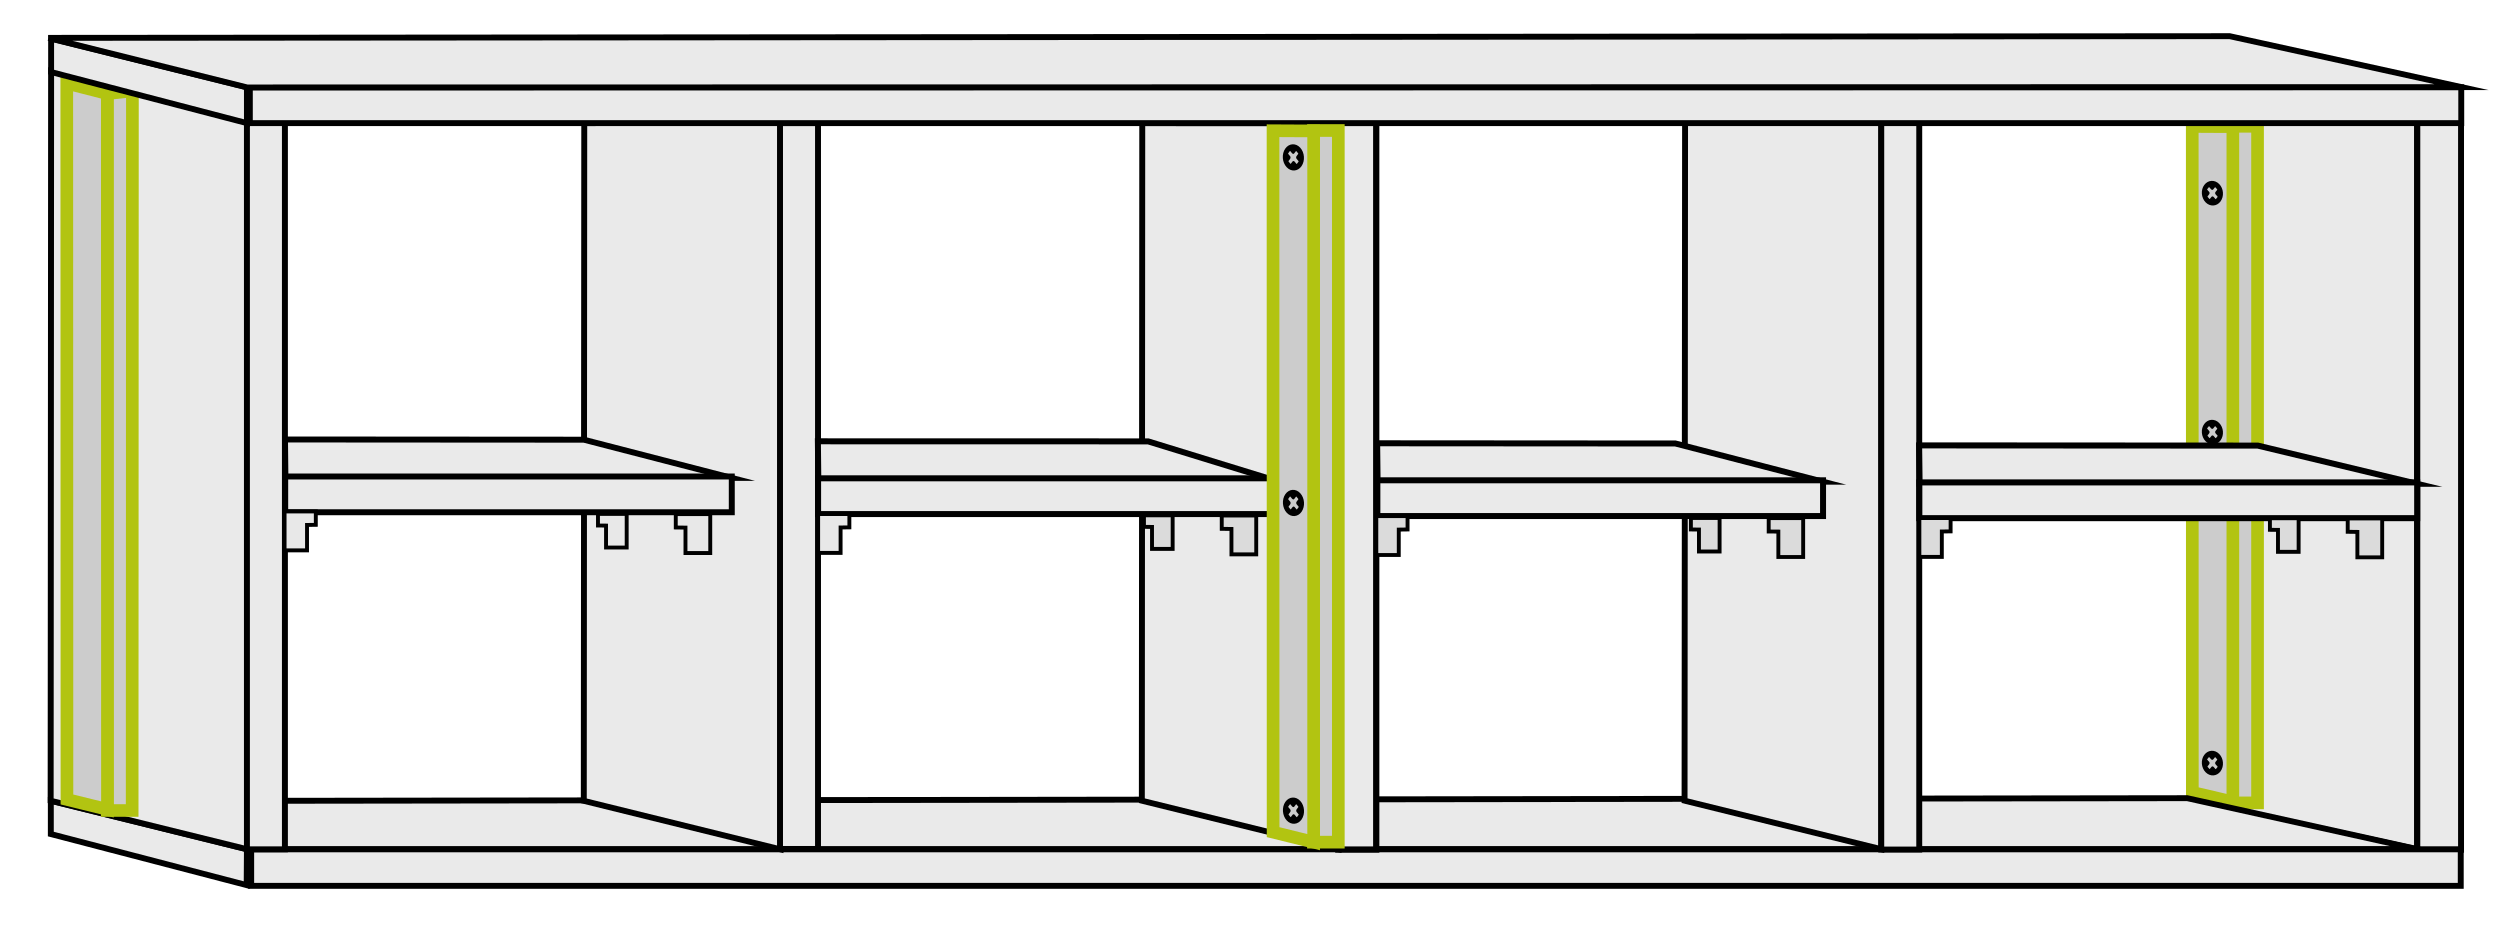 <?xml version="1.0" encoding="utf-8"?>
<!-- Generator: Adobe Illustrator 26.5.0, SVG Export Plug-In . SVG Version: 6.00 Build 0)  -->
<svg version="1.1" id="CLOSET" xmlns="http://www.w3.org/2000/svg" xmlns:xlink="http://www.w3.org/1999/xlink" x="0px" y="0px"
	 viewBox="0 0 5922.9 2203.1" style="enable-background:new 0 0 5922.9 2203.1;" xml:space="preserve">
<style type="text/css">
	.st0{fill:#EAEAEA;stroke:#000000;stroke-width:14.085;stroke-miterlimit:10;}
	.st1{fill:#EAEAEA;stroke:#000000;stroke-width:14.06;stroke-miterlimit:10;}
	.st2{fill:#CCCCCC;stroke:#B2C411;stroke-width:30;stroke-miterlimit:10;}
	.st3{fill:#EAEAEA;stroke:#000000;stroke-width:13.994;stroke-miterlimit:10;}
	.st4{fill:#EAEAEA;stroke:#000000;stroke-width:14.027;stroke-miterlimit:10;}
	.st5{fill:#EAEAEA;stroke:#000000;stroke-width:14.021;stroke-miterlimit:10;}
	.st6{fill:#EAEAEA;stroke:#000000;stroke-width:14.781;stroke-miterlimit:10;}
	.st7{fill:#EAEAEA;stroke:#000000;stroke-width:14.023;stroke-miterlimit:10;}
	.st8{fill:#EAEAEA;stroke:#000000;stroke-width:14.098;stroke-miterlimit:10;}
	.st9{fill:#EAEAEA;stroke:#000000;stroke-width:14.21;stroke-miterlimit:10;}
	.st10{fill:#EAEAEA;stroke:#000000;stroke-width:14.199;stroke-miterlimit:10;}
	.st11{fill:#EAEAEA;stroke:#000000;stroke-width:14.312;stroke-miterlimit:10;}
	.st12{fill:#EAEAEA;stroke:#000000;stroke-width:14.089;stroke-miterlimit:10;}
	.st13{fill:#DBDBDB;stroke:#000000;stroke-width:9.253;stroke-miterlimit:10;}
	.st14{fill:#E8E8E8;stroke:#000000;stroke-width:9.253;stroke-miterlimit:10;}
</style>
<g id="LATERAL-DERECHA">
	<polygon class="st0" points="5726.4,2012.2 5187.7,1895.9 5189.8,290.2 5726.4,291.4 	"/>
	<rect x="5727" y="291.2" class="st1" width="103.6" height="1722"/>
</g>
<g id="TABLITA-TRASERA">
	<rect x="5289.5" y="299.2" class="st2" width="59" height="1603"/>
	<polygon class="st2" points="5290,1899.8 5194,1877.3 5193.8,299.6 5290,300.1 	"/>
	<path d="M5225.5,479.4c10.6,10.8,26.4,9.8,35.3-2.2c8.8-12,7.4-30.4-3.2-41.2s-26.4-9.8-35.3,2.2
		C5213.4,450.1,5214.9,468.6,5225.5,479.4z M5233.2,443.5c0.6-0.5,0.9,0.1,0.9,0.1s2.4,2.8,4.7,5.3c2.8,2.2,4.4,0.2,4.4,0.2
		s4.2-5.1,4.5-5.5c0.4-0.4,0.8,0.1,0.8,0.1l1.2,1.4c0,0,2.8,3.2,3.2,3.6c0.3,0.6,0.1,1,0.1,1s-2.6,3-4.3,5.4
		c-1.6,2.6,0.2,5.2,0.2,5.2l2.5,2.8c0,0,2,2.2,2.4,2.7c0.3,0.7,0,1,0,1s-3.5,4.3-3.9,4.8c-0.4,0.6-1.1,0-1.1,0s-2.8-3.3-4.8-5.4
		c-2.2-1.9-4.4,0-4.4,0s-3.9,4.8-4.3,5.3c-0.6,0.2-0.8-0.1-0.8-0.1s-3.6-4-4.2-4.8c-0.7-0.8-0.2-1.4-0.2-1.4l3.4-4.2
		c2.5-3,0.7-6,0.7-6l-4.8-5.4c0,0-0.5-0.6-0.3-1.2C5229.3,448.4,5232.6,444.1,5233.2,443.5z"/>
	<path d="M5225.5,1829.6c10.6,10.8,26.4,9.8,35.3-2.2c8.8-12,7.4-30.4-3.2-41.2c-10.6-10.8-26.4-9.8-35.3,2.2
		S5214.9,1818.9,5225.5,1829.6z M5233.2,1793.8c0.6-0.5,0.9,0.1,0.9,0.1s2.4,2.8,4.7,5.3c2.8,2.2,4.4,0.2,4.4,0.2s4.2-5.1,4.5-5.5
		c0.4-0.4,0.8,0.1,0.8,0.1l1.2,1.4c0,0,2.8,3.2,3.2,3.6c0.3,0.6,0.1,1,0.1,1s-2.6,3-4.3,5.4c-1.6,2.6,0.2,5.2,0.2,5.2l2.5,2.8
		c0,0,2,2.2,2.4,2.7c0.3,0.7,0,1,0,1s-3.5,4.3-3.9,4.8c-0.4,0.6-1.1,0-1.1,0s-2.8-3.3-4.8-5.4c-2.2-1.9-4.4,0-4.4,0
		s-3.9,4.8-4.3,5.3c-0.6,0.2-0.8-0.1-0.8-0.1s-3.6-4-4.2-4.8c-0.7-0.8-0.2-1.4-0.2-1.4l3.4-4.2c2.5-3,0.7-6,0.7-6l-4.8-5.4
		c0,0-0.5-0.6-0.3-1.2C5229.3,1798.7,5232.6,1794.4,5233.2,1793.8z"/>
	<path d="M5225.5,1045.5c10.6,10.8,26.4,9.8,35.3-2.2c8.8-12,7.4-30.4-3.2-41.2s-26.4-9.8-35.3,2.2
		C5213.4,1016.3,5214.9,1034.8,5225.5,1045.5z M5233.2,1009.7c0.6-0.5,0.9,0.1,0.9,0.1s2.4,2.8,4.7,5.3c2.8,2.2,4.4,0.2,4.4,0.2
		s4.2-5.1,4.5-5.5c0.4-0.4,0.8,0.1,0.8,0.1l1.2,1.4c0,0,2.8,3.2,3.2,3.6c0.3,0.6,0.1,1,0.1,1s-2.6,3-4.3,5.4
		c-1.6,2.6,0.2,5.2,0.2,5.2l2.5,2.8c0,0,2,2.2,2.4,2.7c0.3,0.7,0,1,0,1s-3.5,4.3-3.9,4.8c-0.4,0.6-1.1,0-1.1,0s-2.8-3.3-4.8-5.4
		c-2.2-1.9-4.4,0-4.4,0s-3.9,4.8-4.3,5.3c-0.6,0.2-0.8-0.1-0.8-0.1s-3.6-4-4.2-4.8c-0.7-0.8-0.2-1.4-0.2-1.4l3.4-4.2
		c2.5-3,0.7-6,0.7-6l-4.8-5.4c0,0-0.5-0.6-0.3-1.2C5229.2,1014.6,5232.6,1010.3,5233.2,1009.7z"/>
</g>
<g id="BASE">
	<polyline class="st3" points="5182.4,1891 673.5,1897.2 5181.8,1891 5726.9,2011.7 590.8,2012 590.8,1902.9 672.4,1898.2 	"/>
	<rect x="595.1" y="2012.2" class="st3" width="5234.8" height="86.5"/>
	<polyline class="st3" points="584.4,2012 120.4,1897 120.4,1976 584.4,2097 585,2011.7 	"/>
</g>
<g id="DIVISIONES-VERTICALES">
	<g id="DIVISION-VERTICAL-DERECHA">
		<polygon class="st4" points="4457.1,2011.9 3991,1896.9 3992.2,290.2 4457.1,290.4 		"/>
		<rect x="4457" y="290.2" class="st4" width="90" height="1722.5"/>
	</g>
	<g id="DIVISION-CENTRAL">
		<polygon class="st5" points="3171.2,2011.9 2705.2,1897 2706.2,291.7 3171.2,291.9 		"/>
		<rect x="3170.7" y="291.2" class="st6" width="89.8" height="1721.5"/>
	</g>
	<g id="DIVISION-VERTICAL-IZQUIERDA_00000085229740836627909760000005526871516412138418_">
		<polygon class="st7" points="1849.1,2012.3 1383.1,1897.3 1384.2,291.6 1849.1,291.2 		"/>
		<rect x="1848" y="291.6" class="st7" width="90" height="1719.7"/>
	</g>
</g>
<g id="DIVISIONES-HORIZONTALES">
	<g id="DIVISION-HORIZONTAL-EXTREMA-IZQUIERDA">
		<polygon class="st8" points="676.2,1131.7 1733.3,1132.2 1383.2,1041.7 675.2,1041.2 		"/>
		<rect x="675.7" y="1128.9" class="st8" width="1058" height="84.7"/>
	</g>
	<g id="DIVISION-HORIZONTAL-INTERNA-IZQUIERDA">
		<polygon class="st9" points="1938.7,1136 3015.2,1136.5 2720.1,1045.7 1937.7,1045.5 		"/>
		<rect x="1938.2" y="1133.2" class="st9" width="1077.5" height="84.7"/>
	</g>
	<g id="DIVISION-HORIZONTAL-INTERNA-DERECHA">
		<polygon class="st10" points="3263.7,1140.7 4318.6,1141.2 3969.3,1050.7 3262.7,1050.2 		"/>
		<rect x="3263.2" y="1137.9" class="st10" width="1055.9" height="84.7"/>
	</g>
	<g id="DIVISION-HORIZONTAL-EXTREMA-DERECHA">
		<polygon class="st11" points="4547.8,1145.7 5726.2,1146.2 5349.1,1055.7 4546.7,1055.2 		"/>
		<rect x="4547.2" y="1142.9" class="st11" width="1179.5" height="84.7"/>
	</g>
</g>
<g id="LATERAL-IZQUIERDA">
	<polygon class="st8" points="586.1,2012.2 120,1897.1 121.1,168.2 586.1,289.8 	"/>
	<rect x="585" y="291.2" class="st12" width="90" height="1721"/>
</g>
<g id="TABLITA-TRASERA-ESCONDIDA">
	<polygon class="st2" points="313.1,1920.2 254.1,1920.2 254.2,221.8 313.7,215.2 	"/>
	<polygon class="st2" points="254.6,1917.7 158.6,1894.1 158.2,197.2 254.2,221.8 	"/>
</g>
<g id="TECHO">
	<polygon class="st3" points="585,291.7 121.1,170.7 121.1,91.7 585,206.7 	"/>
	<rect x="591.9" y="206.7" class="st3" width="5239.2" height="85"/>
	<polyline class="st3" points="114.7,89.7 585.6,207.2 5831.7,206.4 5282.5,85.7 114.7,89.7 5283.1,85.7 	"/>
</g>
<g id="TABLITA-PUERTA">
	<g>
		<rect x="3111.7" y="309.2" class="st2" width="59" height="1686"/>
		<polygon class="st2" points="3112.2,1995.2 3016.2,1971.5 3016,309.7 3112.2,310.2 		"/>
	</g>
	<path d="M3048.2,396c10.6,11.5,26.4,10.4,35.3-2.3c8.8-12.8,7.4-32.4-3.2-43.9c-10.6-11.5-26.4-10.4-35.3,2.3
		C3036.1,364.9,3037.5,384.5,3048.2,396z M3055.9,357.8c0.6-0.5,0.9,0.1,0.9,0.1s2.4,2.9,4.7,5.6c2.8,2.4,4.4,0.2,4.4,0.2
		s4.2-5.4,4.5-5.8c0.4-0.4,0.8,0.1,0.8,0.1l1.2,1.5c0,0,2.8,3.4,3.2,3.9c0.3,0.6,0.1,1.1,0.1,1.1s-2.6,3.2-4.3,5.8
		c-1.6,2.7,0.2,5.6,0.2,5.6l2.5,3c0,0,2,2.3,2.4,2.9c0.3,0.7,0,1.1,0,1.1s-3.5,4.6-3.9,5.2s-1.1,0.1-1.1,0.1s-2.8-3.5-4.8-5.8
		c-2.2-2.1-4.4,0.1-4.4,0.1s-3.9,5.1-4.3,5.6c-0.6,0.2-0.8-0.1-0.8-0.1s-3.6-4.3-4.2-5.1c-0.7-0.8-0.2-1.5-0.2-1.5l3.4-4.5
		c2.5-3.2,0.7-6.4,0.7-6.4l-4.8-5.8c0,0-0.5-0.6-0.3-1.3C3051.9,363,3055.3,358.4,3055.9,357.8z"/>
	<path d="M3048.4,1214.7c10.6,11.5,26.4,10.4,35.3-2.3c8.8-12.8,7.4-32.4-3.2-43.9s-26.4-10.4-35.3,2.3
		C3036.4,1183.5,3037.8,1203.2,3048.4,1214.7z M3056.1,1176.4c0.6-0.5,0.9,0.1,0.9,0.1s2.4,2.9,4.7,5.6c2.8,2.4,4.4,0.2,4.4,0.2
		s4.2-5.4,4.5-5.8c0.4-0.4,0.8,0.1,0.8,0.1l1.2,1.5c0,0,2.8,3.4,3.2,3.9c0.3,0.6,0.1,1.1,0.1,1.1s-2.6,3.2-4.3,5.8
		c-1.6,2.7,0.2,5.6,0.2,5.6l2.5,3c0,0,2,2.3,2.4,2.9c0.3,0.7,0,1.1,0,1.1s-3.5,4.6-3.9,5.2s-1.1,0.1-1.1,0.1s-2.8-3.5-4.8-5.8
		c-2.2-2.1-4.4,0.1-4.4,0.1s-3.9,5.1-4.3,5.6c-0.6,0.2-0.8-0.1-0.8-0.1s-3.6-4.3-4.2-5.1c-0.7-0.8-0.2-1.5-0.2-1.5l3.4-4.5
		c2.5-3.2,0.7-6.4,0.7-6.4l-4.8-5.8c0,0-0.5-0.6-0.3-1.3C3052.2,1181.7,3055.6,1177.1,3056.1,1176.4z"/>
	<path d="M3048.4,1943.7c10.6,11.5,26.4,10.4,35.3-2.3c8.8-12.8,7.4-32.4-3.2-43.9s-26.4-10.4-35.3,2.3
		C3036.4,1912.5,3037.8,1932.2,3048.4,1943.7z M3056.1,1905.4c0.6-0.5,0.9,0.1,0.9,0.1s2.4,2.9,4.7,5.6c2.8,2.4,4.4,0.2,4.4,0.2
		s4.2-5.4,4.5-5.8c0.4-0.4,0.8,0.1,0.8,0.1l1.2,1.5c0,0,2.8,3.4,3.2,3.9c0.3,0.6,0.1,1.1,0.1,1.1s-2.6,3.2-4.3,5.8
		c-1.6,2.7,0.2,5.6,0.2,5.6l2.5,3c0,0,2,2.3,2.4,2.9c0.3,0.7,0,1.1,0,1.1s-3.5,4.6-3.9,5.2s-1.1,0.1-1.1,0.1s-2.8-3.5-4.8-5.8
		c-2.2-2.1-4.4,0.1-4.4,0.1s-3.9,5.1-4.3,5.6c-0.6,0.2-0.8-0.1-0.8-0.1s-3.6-4.3-4.2-5.1c-0.7-0.8-0.2-1.5-0.2-1.5l3.4-4.5
		c2.5-3.2,0.7-6.4,0.7-6.4l-4.8-5.8c0,0-0.5-0.6-0.3-1.3C3052.2,1910.7,3055.6,1906.1,3056.1,1905.4z"/>
</g>
<g id="SOPORTES-COOK">
	<polygon class="st13" points="4213.2,1288.8 4213.2,1319.6 4272,1319.6 4272,1286.6 4272,1227.5 4190.3,1227.5 4190.3,1259.2 
		4213.2,1259.4 	"/>
	<polygon class="st13" points="5396.9,1280.7 5396.9,1307.4 5445.8,1307.4 5445.8,1278.8 5445.8,1227.8 5377.8,1227.8 
		5377.8,1255.2 5396.9,1255.4 	"/>
	<polygon class="st13" points="5585,1289.5 5585,1320.4 5643.8,1320.4 5643.8,1287.3 5643.8,1228.3 5562.1,1228.3 5562.1,1259.9 
		5585,1260.2 	"/>
	<polygon class="st14" points="1435.8,1270.5 1435.8,1297.2 1484.7,1297.2 1484.7,1268.6 1484.7,1217.6 1416.7,1217.6 1416.7,1245 
		1435.8,1245.2 	"/>
	<polygon class="st14" points="1624,1279.3 1624,1310.2 1682.7,1310.2 1682.7,1277.1 1682.7,1218 1601,1218 1601,1249.7 1624,1250 	
		"/>
	<polygon class="st13" points="2729.3,1273.7 2729.3,1300.4 2778.2,1300.4 2778.2,1271.8 2778.2,1220.8 2710.2,1220.8 
		2710.2,1248.2 2729.3,1248.4 	"/>
	<polygon class="st13" points="2917.5,1282.5 2917.5,1313.4 2976.2,1313.4 2976.2,1280.3 2976.2,1221.3 2894.5,1221.3 
		2894.5,1252.9 2917.5,1253.2 	"/>
	<polygon class="st13" points="4025.1,1280 4025.1,1306.6 4074,1306.6 4074,1278.1 4074,1227.1 4006,1227.1 4006,1254.4 
		4025.1,1254.6 	"/>
	<polygon class="st14" points="748.2,1243.4 727.4,1243.7 727.4,1273 727.4,1303.9 674.2,1303.9 674.2,1270.8 674.2,1211.7 
		748.2,1211.7 	"/>
	<polygon class="st14" points="2012.3,1249.4 1991.5,1249.7 1991.5,1279 1991.5,1309.9 1938.3,1309.9 1938.3,1276.8 1938.3,1217.8 
		2012.3,1217.8 	"/>
	<polygon class="st13" points="3334.7,1254.4 3313.9,1254.7 3313.9,1284 3313.9,1314.9 3260.7,1314.9 3260.7,1281.8 3260.7,1222.8 
		3334.7,1222.8 	"/>
	<polygon class="st13" points="4621.3,1258.9 4600.5,1259.2 4600.5,1288.5 4600.5,1319.4 4547.3,1319.4 4547.3,1286.3 
		4547.3,1227.3 4621.3,1227.3 	"/>
</g>
</svg>
